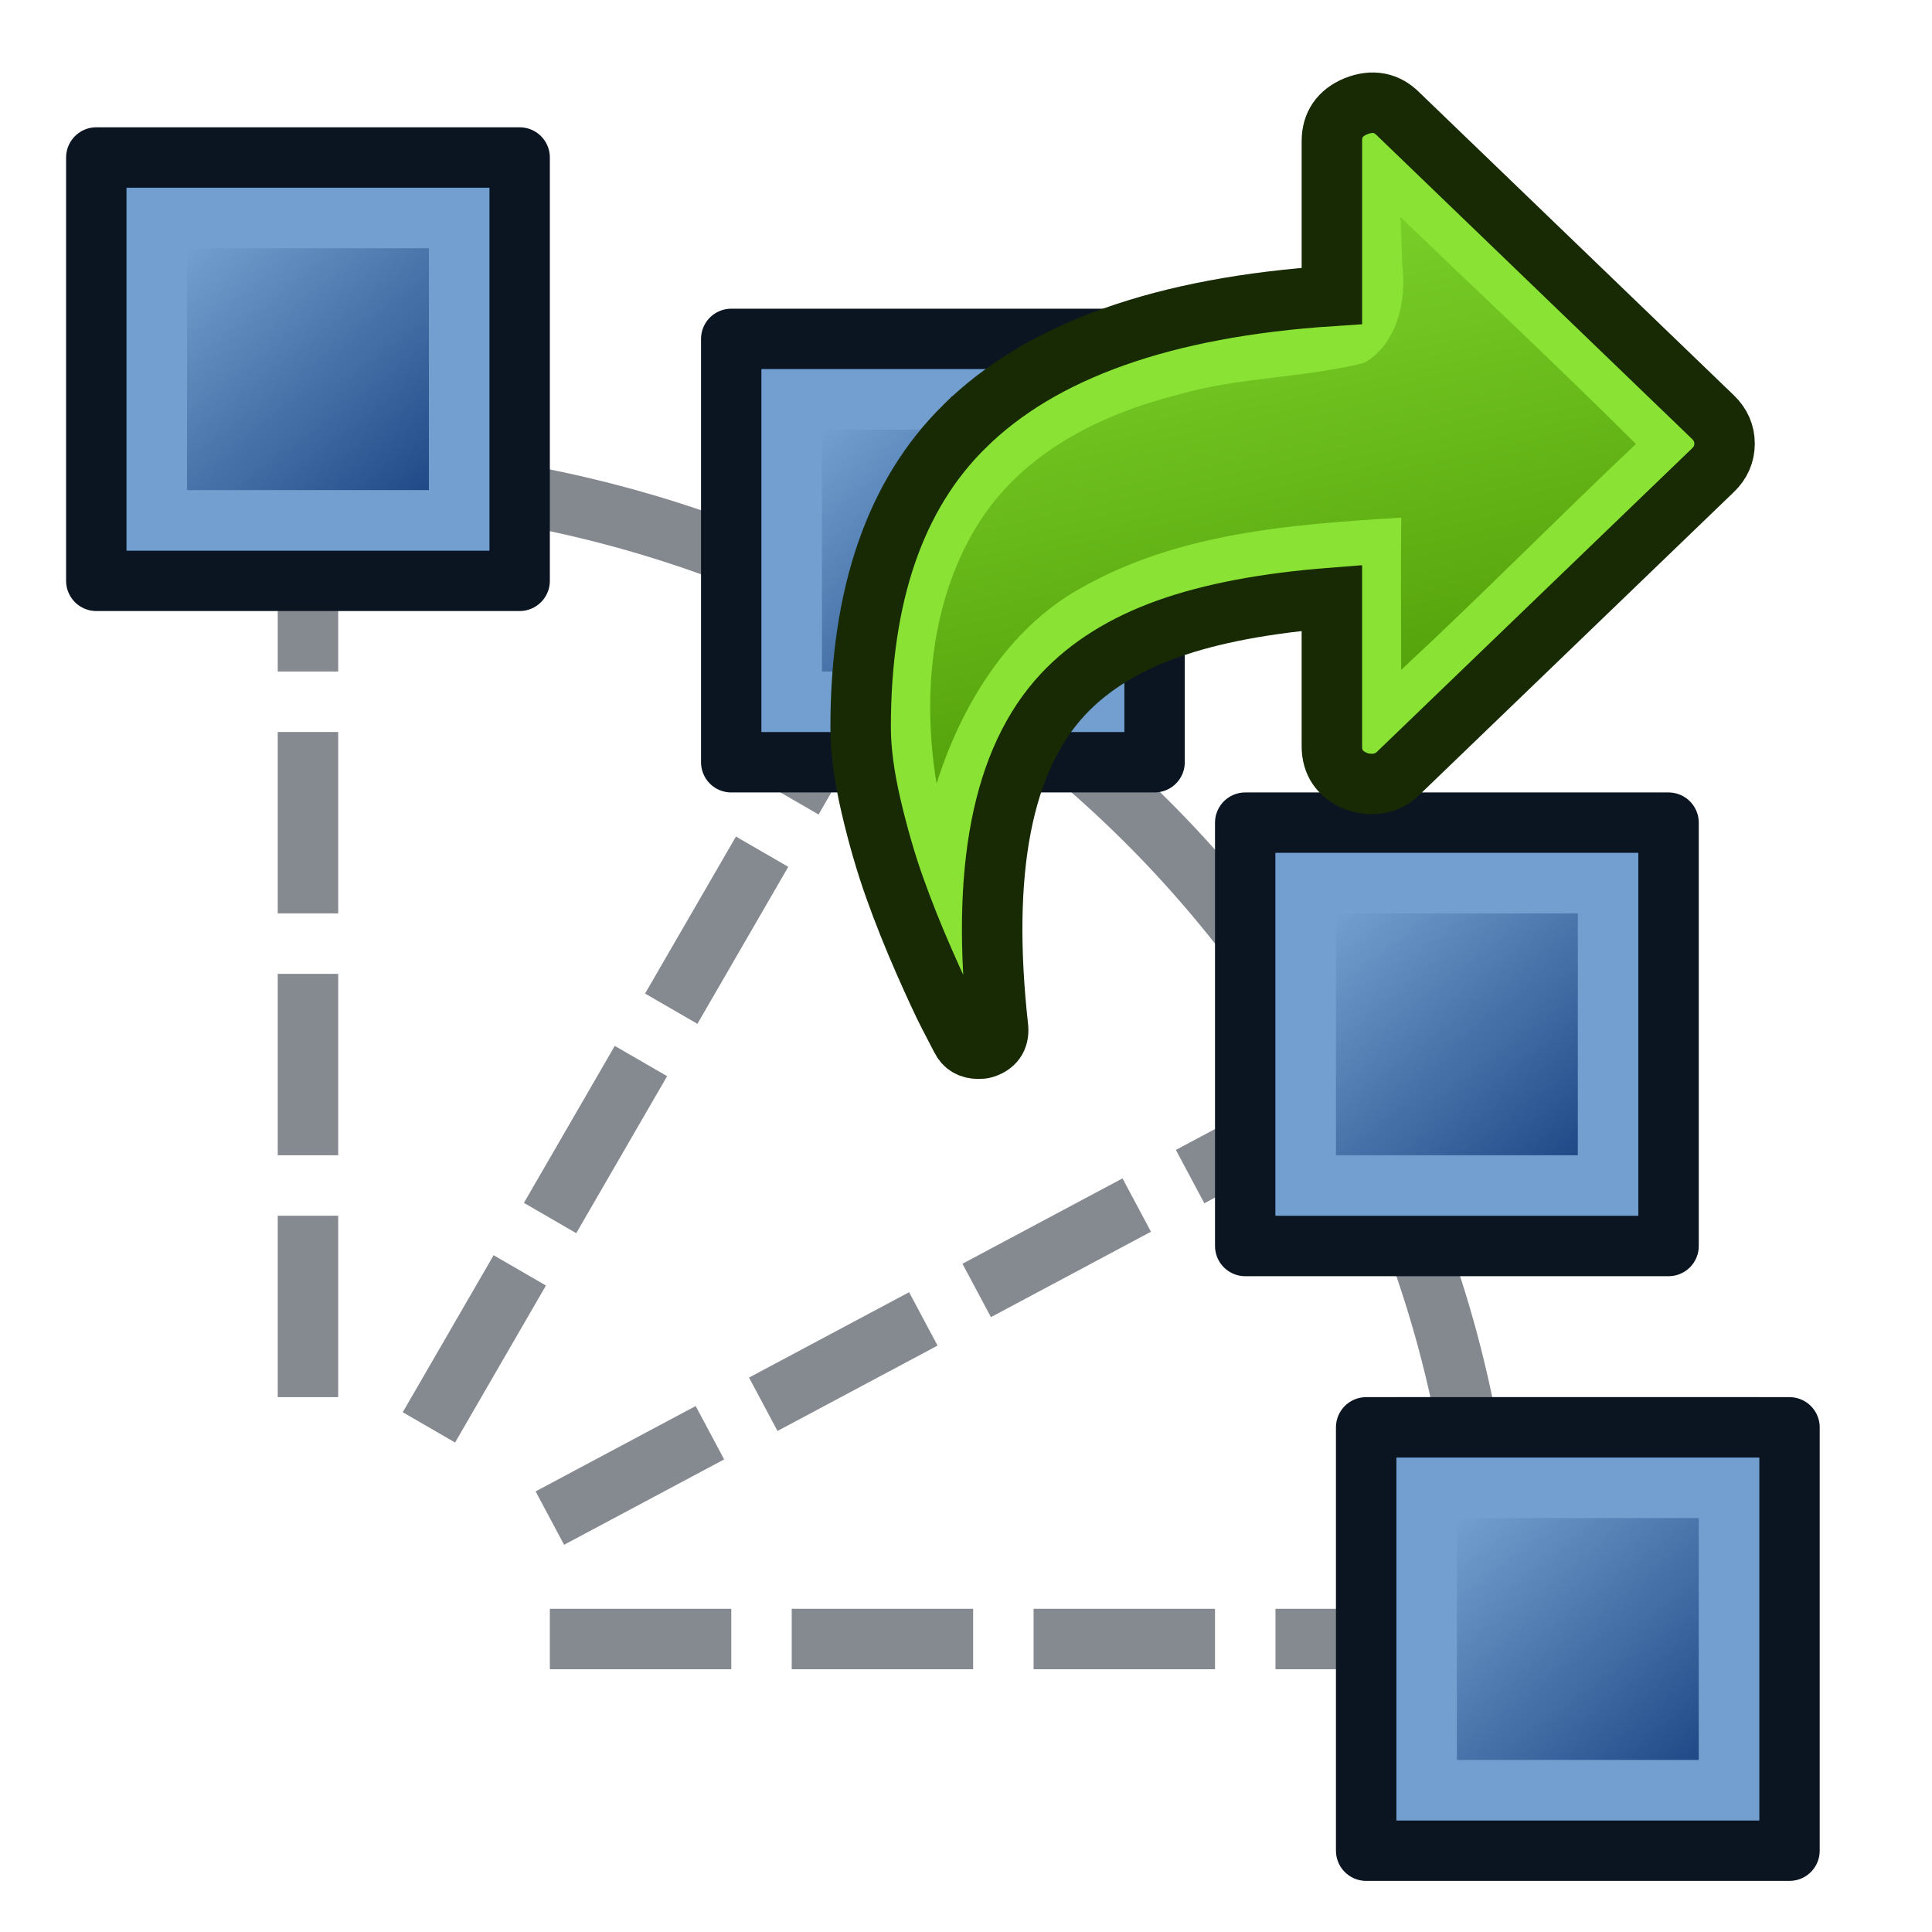 <?xml version="1.0" encoding="UTF-8" standalone="no"?>
<svg
   xmlns:dc="http://purl.org/dc/elements/1.1/"
   xmlns:cc="http://creativecommons.org/ns#"
   xmlns:rdf="http://www.w3.org/1999/02/22-rdf-syntax-ns#"
   xmlns:svg="http://www.w3.org/2000/svg"
   xmlns="http://www.w3.org/2000/svg"
   xmlns:xlink="http://www.w3.org/1999/xlink"
   width="64px"
   height="64px"
   id="svg5821"
   version="1.1">
  <title
     id="title862">Draft_PolarLinkArray</title>
  <defs
     id="defs5823">
    <linearGradient
       id="linearGradient6349">
      <stop
         style="stop-color:#000000;stop-opacity:1;"
         offset="0"
         id="stop6351" />
      <stop
         style="stop-color:#000000;stop-opacity:0;"
         offset="1"
         id="stop6353" />
    </linearGradient>
    <linearGradient
       id="linearGradient3377">
      <stop
         style="stop-color:#0019a3;stop-opacity:1;"
         offset="0"
         id="stop3379" />
      <stop
         style="stop-color:#0069ff;stop-opacity:1;"
         offset="1"
         id="stop3381" />
    </linearGradient>
    <linearGradient
       xlink:href="#linearGradient3377"
       id="linearGradient3383"
       x1="901.188"
       y1="1190.875"
       x2="1267.906"
       y2="1190.875"
       gradientUnits="userSpaceOnUse"
       gradientTransform="matrix(-1,0,0,1,2199.356,0)" />
    <radialGradient
       xlink:href="#linearGradient6349"
       id="radialGradient6355"
       cx="1103.64"
       cy="1424.447"
       fx="1103.64"
       fy="1424.447"
       r="194.406"
       gradientTransform="matrix(-1.431,-1.3605156e-7,-1.202713e-8,0.126,2674.749,1244.283)"
       gradientUnits="userSpaceOnUse" />
    <linearGradient
       id="linearGradient3791-6">
      <stop
         style="stop-color:#204a87;stop-opacity:1"
         offset="0"
         id="stop3793-7" />
      <stop
         style="stop-color:#729fcf;stop-opacity:1"
         offset="1"
         id="stop3795-5" />
    </linearGradient>
    <linearGradient
       xlink:href="#linearGradient3791-6"
       id="linearGradient3820"
       x1="939.988"
       y1="1097.512"
       x2="893.257"
       y2="989.777"
       gradientUnits="userSpaceOnUse" />
    <linearGradient
       id="linearGradient3791-0">
      <stop
         style="stop-color:#204a87;stop-opacity:1"
         offset="0"
         id="stop3793-6" />
      <stop
         style="stop-color:#729fcf;stop-opacity:1"
         offset="1"
         id="stop3795-2" />
    </linearGradient>
    <linearGradient
       xlink:href="#linearGradient3791-0"
       id="linearGradient3896"
       x1="939.988"
       y1="1097.512"
       x2="893.257"
       y2="989.777"
       gradientUnits="userSpaceOnUse" />
    <linearGradient
       id="linearGradient3791-6-9">
      <stop
         style="stop-color:#204a87;stop-opacity:1"
         offset="0"
         id="stop3793-7-7" />
      <stop
         style="stop-color:#729fcf;stop-opacity:1"
         offset="1"
         id="stop3795-5-3" />
    </linearGradient>
    <linearGradient
       y2="989.777"
       x2="893.257"
       y1="1097.512"
       x1="939.988"
       gradientUnits="userSpaceOnUse"
       id="linearGradient3834-6"
       xlink:href="#linearGradient3791-6-9"
       gradientTransform="matrix(1.252,0,0,1.221,104.064,54.838)" />
    <linearGradient
       id="linearGradient3791-2">
      <stop
         style="stop-color:#204a87;stop-opacity:1"
         offset="0"
         id="stop3793-9" />
      <stop
         style="stop-color:#729fcf;stop-opacity:1"
         offset="1"
         id="stop3795-3" />
    </linearGradient>
    <linearGradient
       xlink:href="#linearGradient3791-2"
       id="linearGradient3896-1"
       x1="939.988"
       y1="1097.512"
       x2="893.257"
       y2="989.777"
       gradientUnits="userSpaceOnUse" />
    <linearGradient
       xlink:href="#linearGradient3791-6-9"
       id="linearGradient911"
       gradientUnits="userSpaceOnUse"
       gradientTransform="matrix(1.252,0,0,1.221,104.064,54.838)"
       x1="939.988"
       y1="1097.512"
       x2="893.257"
       y2="1049.63" />
    <linearGradient
       xlink:href="#linearGradient3791-6-9"
       id="linearGradient926"
       gradientUnits="userSpaceOnUse"
       gradientTransform="matrix(1.252,0,0,1.221,104.064,186.43)"
       x1="939.988"
       y1="989.777"
       x2="893.257"
       y2="941.895" />
    <linearGradient
       xlink:href="#linearGradient3791-6-9"
       id="linearGradient934"
       gradientUnits="userSpaceOnUse"
       gradientTransform="matrix(1.252,0,0,1.221,104.064,186.43)"
       x1="939.988"
       y1="989.777"
       x2="893.257"
       y2="941.895" />
    <linearGradient
       xlink:href="#linearGradient3791-6-9"
       id="linearGradient942"
       gradientUnits="userSpaceOnUse"
       gradientTransform="matrix(1.252,0,0,1.221,104.064,186.43)"
       x1="939.988"
       y1="989.777"
       x2="893.257"
       y2="941.895" />
    <radialGradient
       gradientUnits="userSpaceOnUse"
       gradientTransform="matrix(-1.431,-1.3605156e-7,-1.202713e-8,0.126,2674.749,1244.283)"
       r="194.406"
       fy="1424.447"
       fx="1103.64"
       cy="1424.447"
       cx="1103.64"
       id="radialGradient6355-6"
       xlink:href="#linearGradient6349" />
    <linearGradient
       y2="7.542"
       x2="372.525"
       y1="358.158"
       x1="288.112"
       gradientTransform="matrix(-0.52,0,0,0.5,1386.353,982.214)"
       gradientUnits="userSpaceOnUse"
       id="linearGradient5137"
       xlink:href="#linearGradient3774" />
    <linearGradient
       id="linearGradient3774">
      <stop
         id="stop3776"
         offset="0"
         style="stop-color:#4e9a06;stop-opacity:1" />
      <stop
         id="stop3778"
         offset="1"
         style="stop-color:#8ae234;stop-opacity:1" />
    </linearGradient>
  </defs>
  <g
     id="layer1">
    <g
       id="g3360"
       transform="matrix(0.137,0,0,0.137,-119.155,-134.87)">
      <path
         style="fill:none;fill-rule:evenodd;stroke:#0c1622;stroke-width:14.621;stroke-linecap:butt;stroke-linejoin:miter;stroke-miterlimit:4;stroke-dasharray:43.864,14.621;stroke-opacity:0.502;stroke-dashoffset:0"
         d="m 1002.697,1380.764 h 233.942"
         id="path864" />
      <path
         id="path862"
         d="M 944.211,1322.279 V 1088.337"
         style="fill:none;fill-rule:evenodd;stroke:#0c1622;stroke-width:14.621;stroke-linecap:butt;stroke-linejoin:miter;stroke-miterlimit:4;stroke-dasharray:43.864,14.621;stroke-opacity:0.502;stroke-dashoffset:0" />
      <path
         style="fill:none;fill-rule:evenodd;stroke:#0c1622;stroke-width:14.621;stroke-linecap:butt;stroke-linejoin:miter;stroke-miterlimit:4;stroke-dasharray:43.864,14.621;stroke-opacity:0.502;stroke-dashoffset:0"
         d="M 973.454,1329.589 1096.161,1117.58"
         id="path858" />
      <path
         id="path860"
         d="M 1002.697,1351.522 1222.017,1234.551"
         style="fill:none;fill-rule:evenodd;stroke:#0c1622;stroke-width:14.621;stroke-linecap:butt;stroke-linejoin:miter;stroke-miterlimit:4;stroke-dasharray:43.864,14.621;stroke-opacity:0.502;stroke-dashoffset:0" />
      <path
         style="opacity:0.5;fill:none;fill-opacity:1;fill-rule:evenodd;stroke:#0b1521;stroke-width:14.621;stroke-linecap:butt;stroke-linejoin:miter;stroke-miterlimit:4;stroke-dasharray:none;stroke-dashoffset:0;stroke-opacity:1"
         id="path944"
         d="m 943.948,1099.399 a 285.38,281.365 0 0 1 285.38,281.365" />
      <g
         id="g903">
        <rect
           y="1329.589"
           x="1214.706"
           height="73.107"
           width="73.107"
           id="rect3808-6-1-20"
           style="fill:url(#linearGradient3834-6);fill-opacity:1;fill-rule:nonzero;stroke:#729fcf;stroke-width:14.621;stroke-linecap:square;stroke-linejoin:miter;stroke-miterlimit:4;stroke-dasharray:none;stroke-dashoffset:0;stroke-opacity:1" />
      </g>
      <g
         id="g916"
         transform="translate(0,14.621)">
        <rect
           y="1314.968"
           x="1200.085"
           height="102.349"
           width="102.349"
           id="rect3808-2-6"
           style="fill:#3465a4;fill-opacity:1;fill-rule:nonzero;stroke:#0b1521;stroke-width:14.621;stroke-linecap:round;stroke-linejoin:round;stroke-miterlimit:4;stroke-dasharray:none;stroke-dashoffset:0;stroke-opacity:1" />
        <rect
           style="fill:url(#linearGradient911);fill-opacity:1;fill-rule:nonzero;stroke:#729fcf;stroke-width:14.621;stroke-linecap:square;stroke-linejoin:miter;stroke-miterlimit:4;stroke-dasharray:none;stroke-dashoffset:0;stroke-opacity:1"
           id="rect905"
           width="73.107"
           height="73.107"
           x="1214.706"
           y="1329.589" />
      </g>
      <g
         id="g922"
         transform="translate(-29.243,-131.592)">
        <rect
           style="fill:#3465a4;fill-opacity:1;fill-rule:nonzero;stroke:#0b1521;stroke-width:14.621;stroke-linecap:round;stroke-linejoin:round;stroke-miterlimit:4;stroke-dasharray:none;stroke-dashoffset:0;stroke-opacity:1"
           id="rect918"
           width="102.349"
           height="102.349"
           x="1200.085"
           y="1314.968" />
        <rect
           y="1329.589"
           x="1214.706"
           height="73.107"
           width="73.107"
           id="rect920"
           style="fill:url(#linearGradient926);fill-opacity:1;fill-rule:nonzero;stroke:#729fcf;stroke-width:14.621;stroke-linecap:square;stroke-linejoin:miter;stroke-miterlimit:4;stroke-dasharray:none;stroke-dashoffset:0;stroke-opacity:1" />
      </g>
      <g
         transform="translate(-153.524,-248.563)"
         id="g932">
        <rect
           y="1314.968"
           x="1200.085"
           height="102.349"
           width="102.349"
           id="rect928"
           style="fill:#3465a4;fill-opacity:1;fill-rule:nonzero;stroke:#0b1521;stroke-width:14.621;stroke-linecap:round;stroke-linejoin:round;stroke-miterlimit:4;stroke-dasharray:none;stroke-dashoffset:0;stroke-opacity:1" />
        <rect
           style="fill:url(#linearGradient934);fill-opacity:1;fill-rule:nonzero;stroke:#729fcf;stroke-width:14.621;stroke-linecap:square;stroke-linejoin:miter;stroke-miterlimit:4;stroke-dasharray:none;stroke-dashoffset:0;stroke-opacity:1"
           id="rect930"
           width="73.107"
           height="73.107"
           x="1214.706"
           y="1329.589" />
      </g>
      <g
         id="g940"
         transform="translate(-307.048,-292.427)">
        <rect
           style="fill:#3465a4;fill-opacity:1;fill-rule:nonzero;stroke:#0b1521;stroke-width:14.621;stroke-linecap:round;stroke-linejoin:round;stroke-miterlimit:4;stroke-dasharray:none;stroke-dashoffset:0;stroke-opacity:1"
           id="rect936"
           width="102.349"
           height="102.349"
           x="1200.085"
           y="1314.968" />
        <rect
           y="1329.589"
           x="1214.706"
           height="73.107"
           width="73.107"
           id="rect938"
           style="fill:url(#linearGradient942);fill-opacity:1;fill-rule:nonzero;stroke:#729fcf;stroke-width:14.621;stroke-linecap:square;stroke-linejoin:miter;stroke-miterlimit:4;stroke-dasharray:none;stroke-dashoffset:0;stroke-opacity:1" />
      </g>
    </g>
  </g>
  <g
     transform="matrix(0.137,0,0,0.137,-124.997,-133.03)"
     id="g4218">
    <path
       id="path4228"
       d="m 1145.565,1074.154 c 18.594,-18.383 48.217,-28.906 88.869,-31.574 v -37.433 c 0,-4 1.929,-6.81 5.787,-8.43 4.055,-1.616 7.517,-0.952 10.385,2.001 l 75.958,73.151 c 1.88,1.812 2.818,3.954 2.818,6.43 0,2.477 -0.939,4.619 -2.818,6.429 l -75.96,73.15 c -1.783,1.81 -4.006,2.715 -6.677,2.715 -1.187,0 -2.422,-0.238 -3.708,-0.714 -3.857,-1.62 -5.788,-4.427 -5.788,-8.43 v -35.862 c -15.923,1.239 -29.15,3.739 -39.688,7.501 -10.533,3.763 -18.964,9.025 -25.295,15.788 -14.738,15.716 -19.981,42.621 -15.727,80.724 0.195,2.478 -0.939,4.096 -3.413,4.858 -0.297,0.097 -0.741,0.142 -1.335,0.142 -1.978,0 -3.361,-0.809 -4.154,-2.429 l -2.967,-5.715 c -1.383,-2.668 -3.386,-6.978 -6.007,-12.931 -2.619,-5.956 -4.997,-11.907 -7.124,-17.861 -2.127,-5.952 -4.03,-12.524 -5.712,-19.715 -1.681,-7.194 -2.522,-13.551 -2.522,-19.074 0,-32.004 8.361,-56.243 25.078,-72.722 z"
       style="opacity:1;fill:#8ae234;fill-opacity:1;stroke:#172a04;stroke-width:14.621;stroke-miterlimit:4;stroke-dasharray:none;stroke-opacity:1" />
    <path
       style="opacity:1;fill:url(#linearGradient5137);fill-opacity:1;stroke:none;stroke-width:34.753;stroke-miterlimit:4;stroke-dasharray:none;stroke-opacity:1"
       d="m 1252.646,1025.062 c 18.444,17.762 37.163,35.196 55.306,53.324 -19.091,18.007 -37.542,36.784 -56.775,54.618 -0.018,-12.274 -0.087,-24.549 0.032,-36.823 -26.446,1.641 -53.969,3.575 -77.82,17.23 -17.009,9.58 -28.488,27.811 -34.539,47.088 -3.574,-21.597 -1.29,-45.341 10.607,-63.661 11.027,-16.901 29.536,-25.727 47.629,-30.34 14.784,-4.328 30.256,-4.013 45.128,-7.726 7.839,-4.398 10.419,-14.928 9.218,-23.842 -0.062,-3.792 -0.289,-7.633 -0.432,-11.451 0.549,0.527 1.098,1.055 1.647,1.583 z"
       id="path5135" />
  </g>
</svg>
